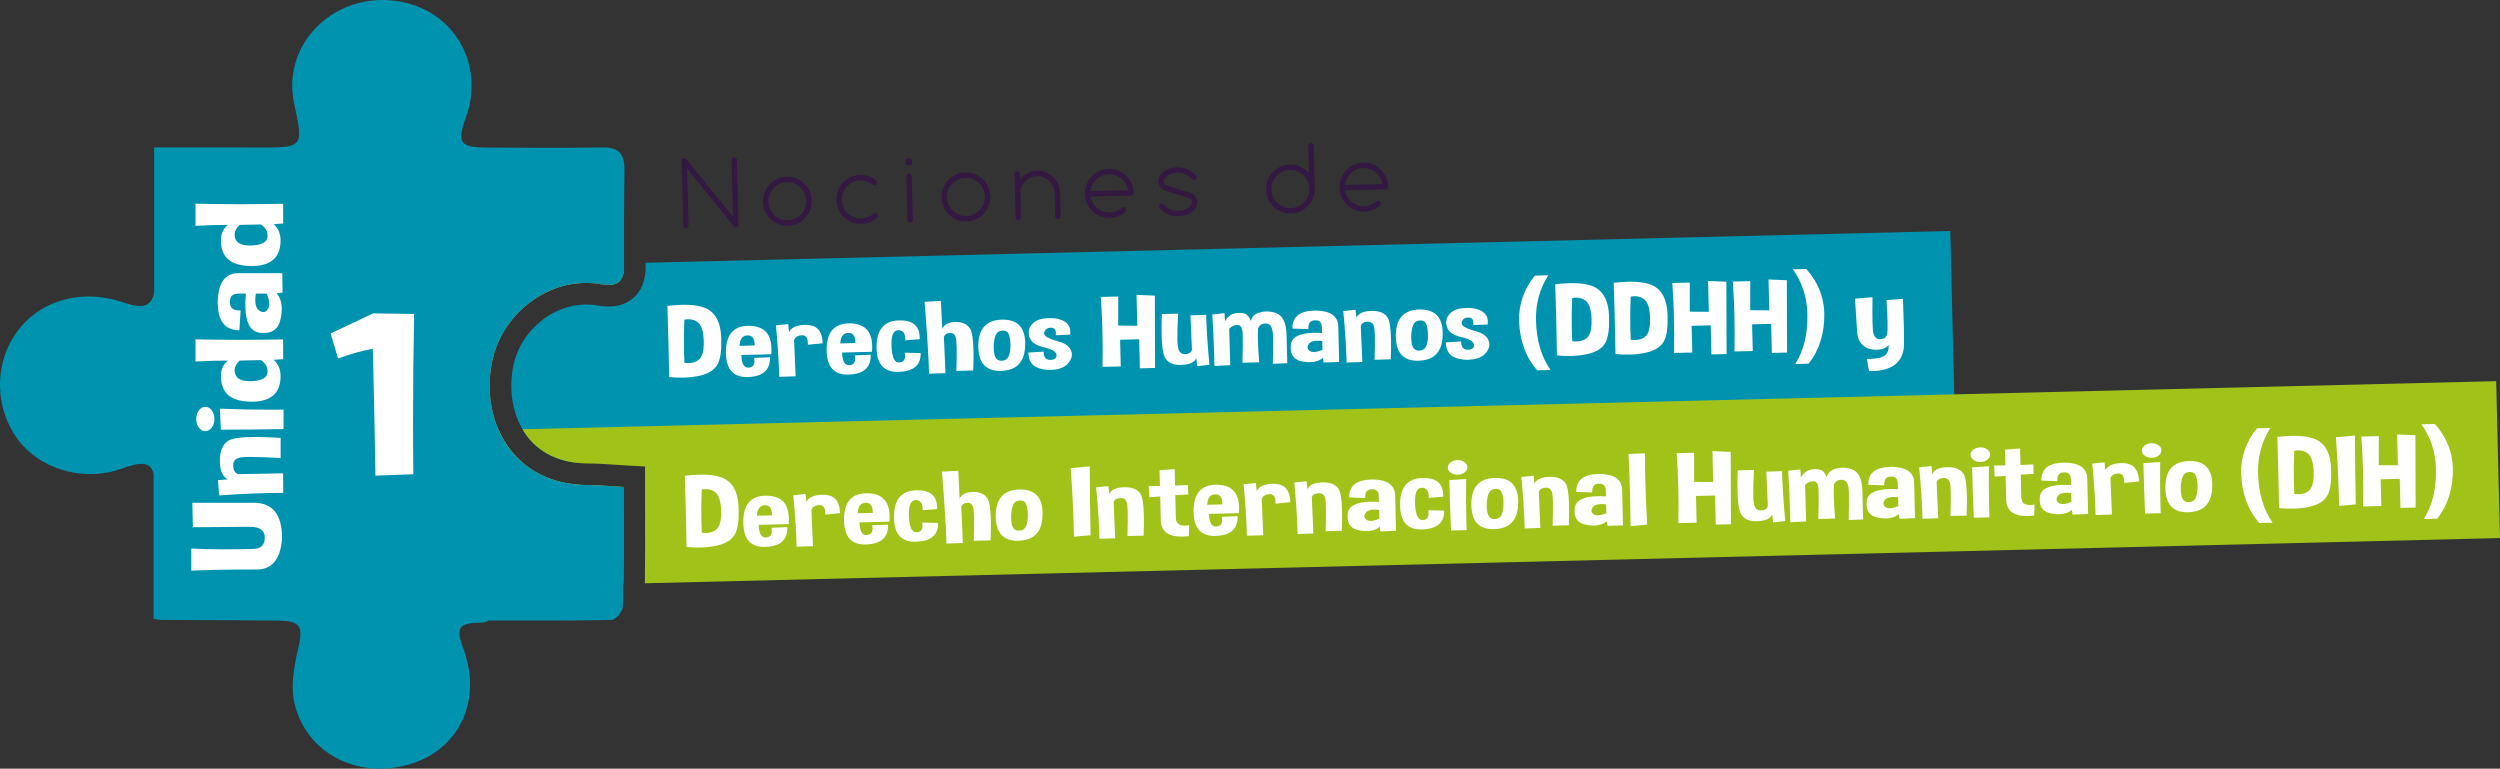 <?xml version="1.0" encoding="utf-8"?>
<!-- Generator: Adobe Illustrator 16.0.0, SVG Export Plug-In . SVG Version: 6.00 Build 0)  -->
<!DOCTYPE svg PUBLIC "-//W3C//DTD SVG 1.1//EN" "http://www.w3.org/Graphics/SVG/1.1/DTD/svg11.dtd">
<svg version="1.1" id="Capa_1" xmlns="http://www.w3.org/2000/svg" xmlns:xlink="http://www.w3.org/1999/xlink" x="0px" y="0px"
	 width="475.063px" height="146.062px" viewBox="0 0 475.063 146.062" enable-background="new 0 0 475.063 146.062"
	 xml:space="preserve">
<rect x="0" y="0" width="475.063" height="146.062" fill="#333333" stroke="none"/>
<g>
	<g>
		<g>
			<path fill="#331842" d="M130.841,42.843c0.003,0.144-0.042,0.267-0.135,0.369c-0.094,0.102-0.213,0.155-0.356,0.158
				s-0.265-0.043-0.367-0.141c-0.102-0.098-0.154-0.218-0.158-0.362L129.527,30.6c-0.003-0.144,0.043-0.267,0.14-0.369
				c0.097-0.102,0.217-0.155,0.36-0.159c0.16-0.004,0.291,0.054,0.393,0.173l8.858,10.903l-0.263-10.78
				c-0.003-0.144,0.043-0.267,0.14-0.37c0.097-0.102,0.217-0.155,0.36-0.158c0.138-0.003,0.257,0.044,0.358,0.141
				c0.102,0.097,0.154,0.218,0.158,0.362l0.299,12.268c0.003,0.145-0.043,0.268-0.14,0.37s-0.214,0.155-0.352,0.158
				c-0.165,0.004-0.293-0.043-0.383-0.14l-8.875-10.928L130.841,42.843z"/>
			<path fill="#331842" d="M154.245,38.131c0.032,1.286-0.393,2.394-1.274,3.324c-0.88,0.931-1.959,1.412-3.236,1.443
				c-1.277,0.031-2.378-0.396-3.303-1.284c-0.925-0.886-1.403-1.973-1.435-3.258c-0.031-1.286,0.393-2.394,1.274-3.325
				c0.88-0.931,1.959-1.411,3.237-1.442c1.277-0.031,2.378,0.396,3.303,1.283S154.213,36.846,154.245,38.131z M149.533,34.62
				c-0.991,0.024-1.83,0.399-2.517,1.125c-0.688,0.727-1.019,1.588-0.995,2.585c0.024,0.998,0.397,1.842,1.119,2.534
				c0.722,0.692,1.578,1.026,2.569,1.002c0.991-0.024,1.83-0.399,2.518-1.125c0.682-0.721,1.011-1.583,0.986-2.585
				s-0.395-1.848-1.111-2.534C151.38,34.93,150.523,34.596,149.533,34.62z"/>
			<path fill="#331842" d="M166.295,40.474c0.143-0.003,0.266,0.045,0.367,0.145s0.154,0.222,0.157,0.366
				c0.004,0.144-0.046,0.27-0.147,0.378c-0.41,0.371-0.868,0.659-1.375,0.865c-0.507,0.207-1.045,0.317-1.611,0.331
				c-1.277,0.031-2.378-0.396-3.303-1.283s-1.403-1.973-1.434-3.258c-0.032-1.286,0.393-2.394,1.274-3.324
				c0.88-0.931,1.959-1.412,3.236-1.443c0.567-0.014,1.11,0.07,1.629,0.251c0.52,0.181,0.99,0.447,1.412,0.797
				c0.051,0.049,0.095,0.109,0.133,0.18c0.037,0.071,0.057,0.146,0.059,0.224c0.003,0.144-0.043,0.267-0.14,0.369
				c-0.097,0.102-0.217,0.155-0.36,0.158c-0.132,0.003-0.243-0.035-0.333-0.116c-0.686-0.577-1.478-0.854-2.375-0.832
				c-0.991,0.024-1.83,0.399-2.517,1.125c-0.682,0.721-1.011,1.583-0.986,2.585s0.395,1.848,1.111,2.535
				c0.722,0.692,1.578,1.026,2.569,1.001c0.435-0.01,0.853-0.101,1.253-0.271c0.4-0.17,0.76-0.396,1.078-0.675
				C166.073,40.513,166.174,40.477,166.295,40.474z"/>
			<path fill="#331842" d="M173.35,30.763c0.005,0.194-0.057,0.359-0.186,0.495s-0.29,0.207-0.482,0.211
				c-0.187,0.004-0.35-0.058-0.488-0.188c-0.138-0.13-0.209-0.292-0.214-0.486c-0.004-0.188,0.059-0.352,0.19-0.491
				c0.132-0.139,0.291-0.21,0.478-0.215c0.193-0.004,0.357,0.06,0.492,0.192C173.275,30.415,173.346,30.575,173.35,30.763z
				 M172.22,33.552c-0.003-0.144,0.043-0.267,0.14-0.369c0.097-0.103,0.216-0.155,0.36-0.159c0.143-0.003,0.267,0.043,0.371,0.141
				c0.104,0.097,0.158,0.218,0.161,0.362l0.202,8.278c0.003,0.145-0.045,0.267-0.144,0.369c-0.1,0.103-0.221,0.155-0.364,0.159
				s-0.266-0.043-0.367-0.141s-0.154-0.218-0.157-0.362L172.22,33.552z"/>
			<path fill="#331842" d="M188.171,37.305c0.031,1.286-0.393,2.394-1.274,3.324c-0.88,0.931-1.959,1.412-3.236,1.443
				c-1.277,0.031-2.378-0.396-3.303-1.284c-0.925-0.887-1.403-1.973-1.434-3.258c-0.031-1.285,0.393-2.394,1.274-3.324
				c0.88-0.931,1.959-1.412,3.236-1.442c1.277-0.031,2.378,0.396,3.303,1.283C187.662,34.933,188.14,36.02,188.171,37.305z
				 M183.459,33.793c-0.991,0.024-1.83,0.399-2.518,1.126c-0.687,0.727-1.019,1.588-0.994,2.585
				c0.024,0.998,0.397,1.842,1.119,2.534c0.722,0.692,1.578,1.026,2.569,1.002c0.991-0.024,1.83-0.399,2.518-1.126
				c0.682-0.72,1.01-1.582,0.986-2.585s-0.395-1.848-1.111-2.535C185.306,34.104,184.45,33.77,183.459,33.793z"/>
			<path fill="#331842" d="M192.782,33.051c-0.003-0.144,0.043-0.267,0.14-0.369c0.097-0.103,0.216-0.155,0.36-0.158
				c0.143-0.004,0.265,0.043,0.367,0.141c0.102,0.097,0.154,0.218,0.158,0.362l0.023,0.964c0.989-1.011,2.061-1.531,3.217-1.559
				c1.189-0.029,2.207,0.367,3.053,1.189c0.863,0.822,1.309,1.828,1.337,3.02l0.109,4.479c0.003,0.145-0.045,0.268-0.144,0.37
				c-0.1,0.102-0.221,0.155-0.364,0.159s-0.266-0.043-0.367-0.141c-0.102-0.098-0.154-0.218-0.157-0.362l-0.109-4.48
				c-0.022-0.914-0.36-1.676-1.014-2.287c-0.655-0.633-1.428-0.938-2.319-0.917s-1.652,0.365-2.28,1.029
				c-0.617,0.647-0.915,1.425-0.893,2.333l0.109,4.48c0.004,0.144-0.043,0.267-0.14,0.369s-0.216,0.155-0.359,0.159
				c-0.143,0.003-0.266-0.044-0.367-0.141s-0.154-0.218-0.157-0.362L192.782,33.051z"/>
			<path fill="#331842" d="M213.487,39.341c0.143-0.003,0.266,0.045,0.367,0.145s0.154,0.222,0.158,0.366s-0.038,0.264-0.124,0.361
				c-0.84,0.769-1.836,1.167-2.986,1.195c-1.277,0.031-2.378-0.396-3.303-1.284c-0.925-0.886-1.403-1.973-1.434-3.258
				c-0.031-1.285,0.393-2.394,1.274-3.324s1.959-1.411,3.236-1.442c1.277-0.031,2.378,0.396,3.303,1.283s1.403,1.973,1.434,3.258
				c0.004,0.144-0.043,0.267-0.14,0.37c-0.097,0.102-0.216,0.155-0.359,0.158l-7.696,0.188c0.186,0.827,0.549,1.5,1.09,2.019
				c0.722,0.692,1.578,1.026,2.569,1.002c0.452-0.011,0.868-0.095,1.25-0.25c0.381-0.156,0.729-0.377,1.042-0.662
				C213.26,39.385,213.366,39.344,213.487,39.341z M214.351,36.151c-0.174-0.822-0.535-1.495-1.082-2.02
				c-0.722-0.692-1.579-1.026-2.569-1.002c-0.991,0.024-1.83,0.399-2.517,1.126c-0.516,0.545-0.846,1.234-0.991,2.07L214.351,36.151
				z"/>
			<path fill="#331842" d="M221.705,36.322l0.008,0c-0.255-0.088-0.47-0.176-0.643-0.263c-0.173-0.087-0.308-0.18-0.403-0.277
				c-0.378-0.373-0.574-0.814-0.586-1.325c-0.013-0.515,0.169-0.977,0.544-1.385c0.773-0.828,1.798-1.258,3.075-1.289
				c0.683-0.017,1.328,0.113,1.935,0.39c0.607,0.276,1.159,0.674,1.657,1.194c0.062,0.076,0.095,0.172,0.098,0.289
				c0.003,0.144-0.045,0.269-0.144,0.374c-0.099,0.105-0.221,0.159-0.364,0.163c-0.138,0.003-0.246-0.039-0.325-0.125l-0.262-0.251
				c-0.722-0.692-1.578-1.026-2.569-1.002c-0.997,0.024-1.79,0.365-2.379,1.023c-0.161,0.198-0.237,0.438-0.23,0.721
				c0.015,0.166,0.068,0.309,0.159,0.429c0.091,0.12,0.223,0.208,0.395,0.265l4.253,1.302h-0.008
				c0.255,0.088,0.47,0.176,0.643,0.263c0.173,0.087,0.304,0.18,0.395,0.277c0.383,0.368,0.582,0.809,0.594,1.325
				c0.013,0.521-0.172,0.983-0.553,1.385c-0.768,0.829-1.79,1.258-3.067,1.289c-1.381,0.034-2.579-0.491-3.591-1.576
				c-0.062-0.082-0.095-0.181-0.098-0.297c-0.003-0.144,0.043-0.269,0.14-0.374s0.216-0.159,0.36-0.163
				c0.132-0.003,0.243,0.039,0.333,0.125l0.262,0.252c0.722,0.692,1.578,1.026,2.569,1.002c0.991-0.024,1.778-0.362,2.363-1.014
				c0.166-0.198,0.245-0.438,0.238-0.721c-0.036-0.354-0.221-0.588-0.554-0.702L221.705,36.322z"/>
			<path fill="#331842" d="M248.604,27.699c-0.003-0.144,0.044-0.267,0.144-0.369c0.1-0.103,0.221-0.155,0.364-0.159
				s0.266,0.043,0.367,0.141s0.154,0.218,0.157,0.362l0.198,8.128c0.031,1.286-0.394,2.394-1.274,3.324
				c-0.881,0.931-1.959,1.412-3.237,1.443c-1.277,0.031-2.378-0.396-3.303-1.284c-0.925-0.887-1.403-1.973-1.435-3.258
				c-0.031-1.285,0.394-2.394,1.274-3.324c0.88-0.931,1.959-1.412,3.236-1.442c1.277-0.031,2.378,0.396,3.303,1.283l0.33,0.316
				L248.604,27.699z M248.802,35.828c-0.024-1.003-0.395-1.848-1.111-2.535c-0.722-0.692-1.579-1.026-2.569-1.002
				s-1.83,0.399-2.517,1.126s-1.019,1.588-0.995,2.585c0.024,0.998,0.397,1.842,1.12,2.534c0.722,0.692,1.578,1.026,2.569,1.002
				c0.991-0.024,1.83-0.399,2.517-1.126C248.498,37.693,248.826,36.831,248.802,35.828z"/>
			<path fill="#331842" d="M261.859,38.163c0.143-0.003,0.266,0.045,0.367,0.145s0.154,0.222,0.158,0.366s-0.038,0.265-0.124,0.361
				c-0.84,0.769-1.836,1.167-2.986,1.195c-1.277,0.031-2.378-0.396-3.303-1.284c-0.925-0.887-1.403-1.973-1.435-3.258
				c-0.031-1.286,0.393-2.394,1.274-3.325c0.88-0.931,1.959-1.412,3.237-1.442c1.277-0.031,2.378,0.396,3.303,1.283
				s1.403,1.973,1.434,3.258c0.004,0.144-0.043,0.267-0.14,0.369c-0.097,0.103-0.216,0.155-0.359,0.159l-7.696,0.188
				c0.186,0.827,0.549,1.5,1.09,2.019c0.722,0.692,1.578,1.026,2.569,1.002c0.452-0.011,0.868-0.095,1.25-0.25
				c0.382-0.156,0.729-0.377,1.042-0.662C261.632,38.207,261.738,38.166,261.859,38.163z M262.724,34.973
				c-0.174-0.822-0.535-1.495-1.082-2.02c-0.722-0.692-1.578-1.026-2.569-1.002c-0.991,0.024-1.83,0.399-2.517,1.126
				c-0.516,0.545-0.846,1.235-0.991,2.07L262.724,34.973z"/>
		</g>
	</g>
	<path fill="#F2961C" d="M99.572,88.152l-5.613,0.136l-3.3,0.081l-7.48,0.18l-0.911-37.632l23.866-0.582l12.444-0.299v1.105
		c-0.165,2.762-1.732,3.322-4.419,2.859c-1.523-0.269-3.046-0.306-4.539-0.149c-7.711,0.828-14.557,7.002-16.132,14.997
		c-0.866,4.382-0.456,8.928,1.247,12.832C95.818,84.173,97.43,86.397,99.572,88.152z"/>
	<path fill="#0093AF" d="M371.523,81.531l-262.216,6.383c-4.054-0.531-7.197-2.322-9.354-5.309
		c-0.239-0.335-0.463-0.679-0.672-1.037c-1.941-3.315-2.605-7.674-1.762-11.929c1.201-6.137,6.48-11.057,12.541-11.706
		c1.127-0.121,2.27-0.083,3.404,0.111c0.799,0.135,1.516,0.202,2.188,0.202c4.076,0,6.771-2.627,7.024-6.86l0.007-1.403v-0.052
		l247.921-6.04l0.754,31.047L371.523,81.531z"/>
	<g>
		<path fill="#FFFFFF" d="M127.156,71.659c-0.035-2.129-0.08-4.321-0.135-6.576c-0.055-2.261-0.12-4.582-0.195-6.963
			c0.973-0.112,1.87-0.178,2.691-0.198c2.288-0.056,3.982,0.244,5.083,0.9c1.497,0.899,2.31,2.607,2.439,5.126l0.017,0.682
			c0.052,2.16-0.189,3.708-0.727,4.644c-0.594,1.032-1.708,1.735-3.344,2.11c-0.944,0.219-1.984,0.342-3.12,0.37
			C129.02,71.774,128.116,71.743,127.156,71.659z M130.044,60.753c-0.094,2.082-0.117,4.092-0.069,6.031
			c0.018,0.733,0.044,1.453,0.078,2.16c0.298,0.043,0.582,0.062,0.854,0.055c0.745-0.018,1.368-0.226,1.867-0.624
			c0.682-0.535,1.001-1.706,0.957-3.512l0-0.038c-0.053-1.819-0.421-3.004-1.104-3.556c-0.527-0.417-1.147-0.617-1.859-0.6
			C130.539,60.674,130.297,60.703,130.044,60.753z"/>
		<path fill="#FFFFFF" d="M142.078,61.919c2.94-0.071,4.445,1.349,4.517,4.26c0.008,0.354-0.004,0.733-0.036,1.139l-5.681,0.139
			c0.04,1.623,0.479,2.424,1.317,2.404l0.089-0.002c0.736-0.062,1.094-0.491,1.075-1.287c-0.004-0.17-0.026-0.36-0.064-0.567
			l3.023-0.121c0.059,2.406-1.322,3.66-4.143,3.76c-0.034,0.007-0.063,0.011-0.089,0.012c-2.686,0.065-4.066-1.421-4.14-4.459
			l-0.007-0.284C137.944,63.651,139.324,61.987,142.078,61.919z M140.53,65.721l2.873-0.07l-0.006-0.228
			c-0.028-1.149-0.478-1.713-1.351-1.692C141.105,63.754,140.6,64.417,140.53,65.721z"/>
		<path fill="#FFFFFF" d="M150.894,64.644l0.294,6.866l-3.113,0.095c-0.071-2.905-0.282-6.165-0.632-9.777l2.334-0.247l0.165,1.541
			c0.337-0.767,1.157-1.219,2.459-1.359c0.194-0.017,0.381-0.028,0.559-0.032c1.025-0.025,1.811,0.206,2.357,0.691
			c0.633,0.579,0.969,1.516,1.009,2.81l-2.816,0.277c0.006-0.107,0.008-0.212,0.005-0.312c-0.025-1.011-0.389-1.508-1.092-1.49
			l-0.051,0.001C151.559,63.759,151.066,64.071,150.894,64.644z"/>
		<path fill="#FFFFFF" d="M161.219,61.453c2.94-0.071,4.445,1.349,4.517,4.261c0.008,0.354-0.003,0.733-0.036,1.138l-5.681,0.138
			c0.04,1.624,0.479,2.425,1.318,2.404l0.089-0.002c0.736-0.062,1.094-0.491,1.075-1.287c-0.004-0.17-0.025-0.359-0.064-0.567
			l3.024-0.121c0.059,2.407-1.323,3.66-4.144,3.761c-0.034,0.007-0.063,0.011-0.089,0.011c-2.686,0.065-4.065-1.421-4.14-4.459
			l-0.007-0.284C157.085,63.185,158.465,61.521,161.219,61.453z M159.671,65.254l2.872-0.07l-0.005-0.228
			c-0.028-1.149-0.479-1.713-1.351-1.692C160.246,63.288,159.741,63.951,159.671,65.254z"/>
		<path fill="#FFFFFF" d="M171.922,67.023l3.028,0.068c0.055,2.28-1.327,3.47-4.148,3.57c-0.034,0.007-0.063,0.011-0.089,0.012
			c-2.686,0.065-4.066-1.42-4.14-4.459l-0.007-0.284c0.005-3.261,1.397-4.941,4.176-5.041l0.102-0.002
			c2.559-0.062,3.865,1,3.918,3.185c0.003,0.126,0.001,0.253-0.003,0.379l-2.729,0.218l-0.006-0.227
			c-0.028-1.149-0.479-1.714-1.351-1.692c-0.89,0.021-1.312,0.964-1.267,2.827l0.008,0.313c0.1,2.014,0.573,3.01,1.42,2.989
			l0.077-0.002c0.736-0.062,1.094-0.491,1.075-1.287C171.983,67.419,171.961,67.23,171.922,67.023z"/>
		<path fill="#FFFFFF" d="M178.792,57.177l0.257,5.331c0.336-0.83,1.156-1.267,2.46-1.312l0.038-0.001
			c1.288-0.031,2.214,0.382,2.777,1.241c0.387,0.584,0.607,1.97,0.661,4.155c0.026,1.074,0.01,2.345-0.047,3.812l-3.203,0.078
			c0.062-1.955,0.081-3.468,0.055-4.542c-0.013-0.537-0.037-0.966-0.07-1.288c-0.108-0.945-0.484-1.41-1.127-1.395
			c-0.644,0.016-1.053,0.278-1.227,0.788l0.294,6.866l-3.114,0.095c-0.071-2.905-0.355-7.458-0.854-13.659L178.792,57.177z"/>
		<path fill="#FFFFFF" d="M190.387,60.743c2.881-0.07,4.357,1.385,4.43,4.366c0.003,0.12,0.001,0.24-0.004,0.36
			c-0.04,3.23-1.534,4.897-4.482,5.001c-0.034,0.007-0.067,0.011-0.102,0.012c-2.804,0.068-4.244-1.423-4.318-4.474l-0.007-0.265
			C185.911,62.482,187.405,60.815,190.387,60.743z M190.021,62.913c-0.531,0.152-0.882,0.676-1.056,1.571
			c-0.105,0.533-0.152,1.068-0.139,1.605c0.009,0.36,0.043,0.723,0.103,1.087c0.158,0.906,0.605,1.366,1.344,1.38l0.089-0.002
			c0.687-0.017,1.148-0.366,1.386-1.048c0.198-0.567,0.288-1.236,0.269-2.007c-0.005-0.189-0.014-0.382-0.027-0.578
			c-0.093-1.015-0.312-1.645-0.657-1.889c-0.215-0.146-0.472-0.216-0.768-0.209C190.396,62.828,190.214,62.858,190.021,62.913z"/>
		<path fill="#FFFFFF" d="M195.41,66.991l2.908-0.175l0.003,0.124c0.024,0.973,0.438,1.455,1.244,1.448l0.051-0.001
			c0.779-0.02,1.163-0.31,1.149-0.872l-0.002-0.066c-0.049-0.618-0.83-1.098-2.343-1.44s-2.433-0.958-2.76-1.848
			c-0.118-0.313-0.181-0.615-0.188-0.906c-0.013-0.531,0.157-1.028,0.511-1.491c0.542-0.708,1.379-1.127,2.513-1.255
			c0.304-0.033,0.601-0.053,0.889-0.06c0.754-0.019,1.421,0.063,2.002,0.245c0.795,0.252,1.351,0.627,1.668,1.125
			c0.212,0.343,0.323,0.726,0.333,1.148c0.005,0.202-0.012,0.411-0.049,0.627l-2.718,0.114c0.021-0.159,0.031-0.304,0.027-0.437
			c-0.015-0.631-0.295-0.963-0.838-0.994c-0.059-0.004-0.119-0.006-0.178-0.005c-0.56,0.014-0.931,0.234-1.116,0.662
			c-0.064,0.147-0.095,0.281-0.092,0.401c0.007,0.297,0.2,0.548,0.578,0.753c0.533,0.291,1.317,0.58,2.354,0.867
			s1.743,0.803,2.117,1.546c0.134,0.281,0.205,0.563,0.211,0.848c0.012,0.48-0.163,0.968-0.524,1.463
			c-0.574,0.792-1.482,1.265-2.725,1.422c-0.271,0.039-0.537,0.061-0.799,0.067c-0.933,0.022-1.801-0.136-2.606-0.477
			C196.002,69.388,195.462,68.443,195.41,66.991z"/>
		<path fill="#FFFFFF" d="M219.449,56.177c0.002,4.253,0.016,8.835,0.042,13.745l-2.885,0.07l-0.135-5.523l-3.622,0.088l0.124,5.078
			l-3.47,0.075c0.045-2.32,0.041-4.589-0.013-6.807c-0.054-2.21-0.157-4.369-0.311-6.477l3.317-0.081l-0.005,5.527l3.625,0.025
			l-0.143-5.864L219.449,56.177z"/>
		<path fill="#FFFFFF" d="M227.495,69.575l-0.165-1.542c-0.336,0.83-1.283,1.267-2.842,1.311c-0.017,0.007-0.03,0.01-0.038,0.01
			c-1.542,0.038-2.576-0.455-3.101-1.479c-0.355-0.68-0.56-2.101-0.612-4.26c-0.027-1.112-0.013-2.423,0.044-3.936l3.088-0.075
			c-0.118,2.126-0.163,3.761-0.135,4.904c0.014,0.575,0.046,1.023,0.096,1.344c0.151,0.982,0.591,1.464,1.32,1.446
			c0.729-0.018,1.18-0.284,1.354-0.801l-0.288-6.572l2.987-0.092c0.066,2.716,0.274,5.877,0.625,9.483L227.495,69.575z"/>
		<path fill="#FFFFFF" d="M232.693,59.514l0.087,1.514c0.44-0.737,0.958-1.202,1.556-1.393c0.354-0.11,0.712-0.169,1.077-0.178
			c0.271-0.006,0.543,0.012,0.815,0.056c0.664,0.11,1.146,0.604,1.448,1.481c0.204-0.694,0.574-1.163,1.11-1.406
			c0.537-0.244,1.135-0.377,1.796-0.399l0.051-0.001c0.644-0.016,1.266,0.086,1.864,0.305c0.607,0.226,1.078,0.665,1.412,1.316
			c0.333,0.652,0.523,1.553,0.568,2.702l0.134,5.504l-2.744,0.114c0.06-2.081,0.071-3.851,0.036-5.31
			c-0.036-1.459-0.428-2.236-1.176-2.332c-0.11-0.01-0.216-0.014-0.318-0.011c-0.593,0.015-1.044,0.31-1.352,0.886
			c-0.035,0.658-0.042,1.426-0.02,2.304c0.029,1.194,0.109,2.585,0.241,4.175l-3.177,0.096c0.059-2.447,0.075-4.229,0.048-5.348
			l-0.003-0.114c-0.035-1.105-0.342-1.679-0.919-1.722l-0.165,0.004c-0.517,0.013-1.011,0.246-1.483,0.7l0.194,6.935l-2.997,0.158
			l-0.038-1.554c-0.067-2.754-0.189-5.503-0.366-8.248L232.693,59.514z"/>
		<path fill="#FFFFFF" d="M250.052,59.015c2.791,0.046,4.21,1.058,4.258,3.034l0.164,6.727l-2.96,0.11l-0.124-0.897
			c-0.598,0.533-1.4,0.811-2.409,0.836c-0.432,0.01-0.899-0.029-1.402-0.118c-1.506-0.241-2.277-1.088-2.313-2.542
			c-0.004-0.177,0.004-0.366,0.024-0.569c0.133-1.501,1.542-2.284,4.229-2.35c0.517-0.012,1.085,0.002,1.705,0.044l-0.027-1.099
			c-0.021-0.891-0.41-1.327-1.164-1.308l-0.051,0.001c-0.06-0.004-0.115-0.006-0.166-0.005c-0.822,0.02-1.221,0.529-1.196,1.527
			l0.003,0.143l-3.029-0.116c-0.054-2.204,1.343-3.341,4.189-3.41L250.052,59.015z M251.302,66.474l-0.041-1.668
			c-0.366-0.048-0.697-0.068-0.994-0.061c-0.771,0.019-1.292,0.225-1.562,0.617c-0.164,0.238-0.243,0.458-0.238,0.66
			c0.006,0.252,0.147,0.474,0.423,0.663c0.215,0.146,0.493,0.216,0.832,0.208C250.155,66.88,250.681,66.741,251.302,66.474z"/>
		<path fill="#FFFFFF" d="M257.59,58.859l0.165,1.542c0.336-0.83,1.262-1.27,2.778-1.319l0.051-0.001
			c1.491-0.037,2.519,0.375,3.082,1.233c0.387,0.585,0.607,1.97,0.661,4.155c0.026,1.074,0.01,2.345-0.047,3.812l-3.076,0.075
			c0.062-1.954,0.081-3.468,0.055-4.542c-0.013-0.537-0.037-0.966-0.07-1.288c-0.108-0.945-0.526-1.409-1.254-1.391
			c-0.729,0.018-1.181,0.281-1.354,0.791l0.294,6.866l-2.986,0.092c-0.071-2.905-0.282-6.165-0.632-9.777L257.59,58.859z"/>
		<path fill="#FFFFFF" d="M269.721,58.811c2.881-0.07,4.358,1.386,4.43,4.367c0.003,0.12,0.001,0.24-0.004,0.36
			c-0.04,3.23-1.534,4.897-4.482,5c-0.034,0.007-0.067,0.011-0.101,0.012c-2.805,0.068-4.244-1.423-4.318-4.474l-0.006-0.265
			C265.244,60.55,266.738,58.883,269.721,58.811z M269.354,60.981c-0.53,0.152-0.882,0.676-1.055,1.571
			c-0.106,0.533-0.152,1.069-0.139,1.605c0.009,0.36,0.043,0.723,0.103,1.088c0.157,0.906,0.605,1.366,1.343,1.38l0.089-0.002
			c0.687-0.017,1.148-0.366,1.386-1.048c0.198-0.567,0.288-1.236,0.269-2.007c-0.005-0.19-0.014-0.382-0.027-0.578
			c-0.093-1.016-0.312-1.645-0.656-1.89c-0.216-0.146-0.472-0.216-0.769-0.209C269.729,60.896,269.548,60.926,269.354,60.981z"/>
		<path fill="#FFFFFF" d="M274.744,65.059l2.908-0.175l0.003,0.123c0.023,0.973,0.438,1.456,1.243,1.448l0.051-0.001
			c0.78-0.019,1.163-0.31,1.149-0.872l-0.001-0.066c-0.049-0.618-0.83-1.098-2.343-1.441c-1.514-0.342-2.434-0.958-2.76-1.848
			c-0.118-0.313-0.18-0.615-0.188-0.905c-0.013-0.531,0.157-1.028,0.511-1.491c0.542-0.708,1.379-1.127,2.513-1.256
			c0.304-0.033,0.601-0.053,0.889-0.06c0.754-0.019,1.421,0.063,2.002,0.245c0.795,0.252,1.351,0.627,1.668,1.125
			c0.212,0.342,0.323,0.725,0.333,1.148c0.005,0.203-0.011,0.412-0.048,0.627l-2.719,0.114c0.021-0.159,0.031-0.305,0.027-0.437
			c-0.015-0.632-0.295-0.963-0.838-0.994c-0.06-0.005-0.119-0.006-0.178-0.005c-0.559,0.013-0.931,0.234-1.116,0.662
			c-0.064,0.147-0.095,0.281-0.092,0.4c0.007,0.297,0.2,0.548,0.578,0.754c0.533,0.291,1.318,0.579,2.355,0.867
			c1.037,0.288,1.743,0.803,2.117,1.546c0.134,0.281,0.205,0.564,0.211,0.848c0.012,0.48-0.163,0.968-0.524,1.463
			c-0.574,0.791-1.482,1.265-2.725,1.422c-0.271,0.038-0.537,0.061-0.799,0.066c-0.932,0.023-1.801-0.136-2.606-0.477
			C275.336,67.456,274.796,66.511,274.744,65.059z"/>
		<path fill="#FFFFFF" d="M292.105,70.371c-2.163-2.475-3.312-5.607-3.446-9.396c-0.077-3.158,0.925-6.026,3.008-8.605l2.542-0.062
			c-1.633,2.568-2.411,5.431-2.334,8.589c0.092,3.79,1.017,6.927,2.773,9.412L292.105,70.371z"/>
		<path fill="#FFFFFF" d="M295.864,67.549c-0.035-2.128-0.08-4.321-0.134-6.576c-0.055-2.261-0.121-4.582-0.195-6.963
			c0.972-0.112,1.869-0.178,2.691-0.198c2.288-0.056,3.982,0.244,5.083,0.9c1.497,0.899,2.311,2.608,2.439,5.126l0.017,0.682
			c0.053,2.16-0.189,3.708-0.726,4.644c-0.594,1.032-1.708,1.735-3.344,2.11c-0.944,0.219-1.984,0.342-3.119,0.37
			C297.728,67.665,296.824,67.634,295.864,67.549z M298.752,56.644c-0.093,2.082-0.116,4.092-0.069,6.031
			c0.018,0.733,0.043,1.453,0.078,2.16c0.298,0.043,0.583,0.062,0.854,0.055c0.746-0.018,1.368-0.226,1.867-0.624
			c0.682-0.535,1.001-1.706,0.957-3.512l-0.001-0.038c-0.053-1.819-0.421-3.004-1.104-3.556c-0.527-0.417-1.146-0.617-1.858-0.6
			C299.246,56.565,299.005,56.593,298.752,56.644z"/>
		<path fill="#FFFFFF" d="M306.985,67.278c-0.035-2.128-0.08-4.321-0.135-6.575c-0.055-2.262-0.12-4.583-0.195-6.963
			c0.972-0.112,1.869-0.178,2.691-0.198c2.288-0.056,3.982,0.245,5.083,0.9c1.497,0.899,2.31,2.608,2.439,5.126l0.017,0.682
			c0.053,2.16-0.189,3.708-0.726,4.644c-0.594,1.032-1.708,1.735-3.344,2.11c-0.944,0.219-1.984,0.342-3.12,0.37
			C308.849,67.395,307.945,67.363,306.985,67.278z M309.873,56.373c-0.093,2.082-0.116,4.092-0.069,6.031
			c0.018,0.733,0.044,1.453,0.078,2.16c0.298,0.043,0.582,0.062,0.854,0.055c0.745-0.018,1.368-0.226,1.867-0.624
			c0.682-0.535,1.001-1.705,0.958-3.512l-0.001-0.038c-0.053-1.818-0.421-3.004-1.104-3.556c-0.527-0.417-1.147-0.617-1.859-0.599
			C310.367,56.294,310.126,56.322,309.873,56.373z"/>
		<path fill="#FFFFFF" d="M328.053,53.531c0.002,4.253,0.016,8.835,0.042,13.745l-2.885,0.07l-0.135-5.523l-3.622,0.088l0.124,5.078
			l-3.47,0.075c0.045-2.32,0.041-4.589-0.013-6.806c-0.054-2.21-0.157-4.37-0.311-6.477l3.317-0.081l-0.005,5.527l3.625,0.025
			l-0.143-5.864L328.053,53.531z"/>
		<path fill="#FFFFFF" d="M339.543,53.251c0.001,4.253,0.016,8.835,0.042,13.745l-2.885,0.07l-0.134-5.523l-3.622,0.088l0.124,5.078
			l-3.47,0.075c0.045-2.32,0.041-4.589-0.013-6.806c-0.054-2.211-0.157-4.37-0.31-6.477l3.317-0.081l-0.005,5.527l3.625,0.026
			l-0.143-5.865L339.543,53.251z"/>
		<path fill="#FFFFFF" d="M341.139,69.177c1.633-2.567,2.403-5.746,2.311-9.536c-0.077-3.158-0.994-5.979-2.75-8.465l2.542-0.062
			c2.205,2.475,3.346,5.291,3.423,8.449c0.05,3.791-0.945,6.975-2.985,9.552L341.139,69.177z"/>
		<path fill="#FFFFFF" d="M352.498,56.756l3.325-0.28c-0.03,1.896-0.03,3.458,0,4.683c0.011,0.461,0.029,0.875,0.055,1.241
			c0.067,1.351,0.491,2.036,1.271,2.055c0.051,0.005,0.098,0.007,0.14,0.006c0.695-0.017,1.128-0.324,1.3-0.922
			c0.093-0.35,0.124-1.176,0.092-2.477c-0.025-1.042-0.092-2.387-0.2-4.034l3.123-0.247c0.081,1.926,0.138,3.58,0.172,4.963
			c0.042,1.725,0.048,3.026,0.019,3.905c-0.046,1.581-0.623,2.796-1.73,3.645c-0.999,0.77-2.417,1.178-4.256,1.223
			c-0.212,0.005-0.428,0.004-0.648-0.003l-0.412-2.303c0.161,0.002,0.318,0.002,0.47-0.002c1.424-0.035,2.394-0.245,2.91-0.63
			c0.533-0.398,0.789-1.024,0.769-1.877l-0.004-0.151c-0.469,0.58-1.204,0.882-2.204,0.907l-0.178,0.004
			c-1.094-0.011-1.949-0.312-2.565-0.9s-0.965-1.427-1.047-2.515C352.817,61.958,352.684,59.861,352.498,56.756z"/>
	</g>
	<path fill="#A0C219" d="M118.466,92.527c0,6.435,0.045,12.466-0.03,18.409l-4.098,0.104l-23.112,0.56l-0.567-23.231l-0.157-6.196
		l-0.007-0.388l4.24-0.105c1.083,2.494,2.694,4.718,4.837,6.472c2.412,1.979,5.501,3.352,9.272,3.837
		c0.955,0.127,1.948,0.195,2.994,0.195C113.935,92.19,116.025,92.393,118.466,92.527z"/>
	<path fill="#A0C219" d="M122.542,110.839c0.052-4.188,0.045-8.406,0.037-12.803c-0.007-1.807-0.007-3.643-0.007-5.509v-3.882
		l-3.882-0.217c-0.754-0.045-1.478-0.089-2.172-0.141c-1.598-0.105-3.105-0.209-4.68-0.209c-0.836,0-1.643-0.053-2.471-0.157
		c-0.022,0-0.038-0.007-0.06-0.007c-4.054-0.531-7.197-2.322-9.354-5.309c-0.239-0.335-0.463-0.679-0.672-1.037l272.078-6.629
		l102.98-2.509l0.724,29.815L122.542,110.839z"/>
	<g>
		<g>
			<path fill="#FFFFFF" d="M130.461,103.938c-0.035-2.129-0.08-4.321-0.135-6.576c-0.055-2.261-0.12-4.582-0.195-6.963
				c0.972-0.112,1.869-0.178,2.691-0.198c2.288-0.056,3.982,0.244,5.083,0.9c1.497,0.899,2.31,2.607,2.439,5.126l0.017,0.682
				c0.053,2.16-0.189,3.708-0.726,4.644c-0.594,1.032-1.708,1.735-3.344,2.11c-0.944,0.219-1.984,0.342-3.119,0.37
				C132.324,104.053,131.421,104.021,130.461,103.938z M133.349,93.032c-0.094,2.082-0.117,4.092-0.069,6.031
				c0.018,0.733,0.043,1.453,0.078,2.16c0.297,0.043,0.582,0.062,0.853,0.055c0.746-0.019,1.368-0.227,1.867-0.624
				c0.682-0.535,1.001-1.705,0.957-3.512l-0.001-0.038c-0.053-1.819-0.421-3.004-1.104-3.557c-0.527-0.417-1.146-0.616-1.858-0.599
				C133.843,92.953,133.602,92.981,133.349,93.032z"/>
			<path fill="#FFFFFF" d="M145.382,94.198c2.94-0.071,4.446,1.349,4.517,4.26c0.009,0.354-0.003,0.733-0.036,1.139l-5.682,0.138
				c0.04,1.624,0.479,2.425,1.318,2.404l0.089-0.002c0.736-0.062,1.095-0.491,1.075-1.287c-0.004-0.17-0.026-0.36-0.065-0.567
				l3.024-0.121c0.059,2.407-1.323,3.66-4.143,3.76c-0.034,0.007-0.063,0.011-0.089,0.012c-2.686,0.065-4.066-1.421-4.14-4.459
				l-0.007-0.284C141.249,95.93,142.628,94.266,145.382,94.198z M143.834,98l2.873-0.07l-0.006-0.228
				c-0.028-1.149-0.479-1.714-1.351-1.692C144.41,96.033,143.904,96.696,143.834,98z"/>
			<path fill="#FFFFFF" d="M154.198,96.922l0.294,6.866l-3.114,0.095c-0.07-2.905-0.281-6.165-0.632-9.777l2.334-0.247l0.165,1.541
				c0.337-0.767,1.157-1.219,2.459-1.358c0.194-0.018,0.381-0.028,0.559-0.033c1.025-0.025,1.811,0.206,2.357,0.691
				c0.633,0.579,0.969,1.516,1.009,2.81l-2.816,0.277c0.006-0.107,0.008-0.211,0.005-0.313c-0.025-1.01-0.389-1.507-1.092-1.49
				l-0.051,0.001C154.863,96.037,154.371,96.35,154.198,96.922z"/>
			<path fill="#FFFFFF" d="M164.523,93.732c2.94-0.072,4.445,1.348,4.517,4.26c0.008,0.354-0.004,0.733-0.036,1.139l-5.681,0.139
				c0.04,1.623,0.479,2.424,1.317,2.404l0.089-0.002c0.736-0.062,1.094-0.491,1.075-1.287c-0.004-0.17-0.026-0.36-0.064-0.567
				l3.023-0.121c0.059,2.406-1.322,3.66-4.143,3.76c-0.034,0.007-0.063,0.011-0.089,0.012c-2.686,0.065-4.066-1.421-4.14-4.459
				l-0.007-0.284C160.39,95.463,161.77,93.799,164.523,93.732z M162.975,97.533l2.873-0.07l-0.006-0.227
				c-0.028-1.149-0.478-1.714-1.351-1.693C163.55,95.566,163.045,96.23,162.975,97.533z"/>
			<path fill="#FFFFFF" d="M175.227,99.302l3.028,0.068c0.056,2.28-1.327,3.47-4.147,3.57c-0.034,0.008-0.063,0.011-0.089,0.012
				c-2.686,0.065-4.066-1.421-4.14-4.459l-0.007-0.284c0.005-3.261,1.397-4.941,4.176-5.041l0.102-0.002
				c2.559-0.062,3.865,1,3.918,3.185c0.003,0.126,0.001,0.253-0.004,0.379l-2.729,0.218l-0.006-0.227
				c-0.028-1.149-0.479-1.714-1.351-1.692c-0.89,0.021-1.312,0.964-1.266,2.827l0.007,0.313c0.1,2.014,0.574,3.01,1.421,2.989
				l0.076-0.002c0.736-0.062,1.094-0.491,1.075-1.287C175.287,99.698,175.266,99.509,175.227,99.302z"/>
			<path fill="#FFFFFF" d="M182.096,89.456l0.257,5.331c0.335-0.83,1.156-1.267,2.46-1.311l0.038-0.001
				c1.288-0.031,2.214,0.382,2.777,1.241c0.387,0.584,0.607,1.97,0.661,4.155c0.026,1.074,0.01,2.345-0.047,3.812l-3.203,0.078
				c0.062-1.955,0.081-3.468,0.055-4.542c-0.013-0.537-0.036-0.966-0.069-1.288c-0.108-0.946-0.484-1.41-1.128-1.395
				s-1.053,0.278-1.227,0.788l0.294,6.866l-3.113,0.095c-0.071-2.905-0.355-7.458-0.854-13.658L182.096,89.456z"/>
			<path fill="#FFFFFF" d="M193.692,93.022c2.88-0.07,4.357,1.385,4.43,4.366c0.003,0.12,0.001,0.24-0.004,0.36
				c-0.04,3.231-1.534,4.897-4.482,5.001c-0.034,0.007-0.068,0.011-0.102,0.012c-2.805,0.068-4.244-1.422-4.318-4.473l-0.006-0.266
				C189.215,94.761,190.709,93.095,193.692,93.022z M193.325,95.192c-0.531,0.152-0.882,0.675-1.056,1.571
				c-0.106,0.533-0.152,1.069-0.139,1.605c0.009,0.36,0.043,0.723,0.103,1.087c0.158,0.906,0.605,1.366,1.343,1.38l0.089-0.002
				c0.686-0.017,1.148-0.366,1.386-1.048c0.198-0.567,0.288-1.236,0.269-2.007c-0.004-0.189-0.014-0.382-0.027-0.578
				c-0.092-1.015-0.312-1.645-0.656-1.89c-0.215-0.146-0.472-0.216-0.768-0.208C193.7,95.107,193.519,95.137,193.325,95.192z"/>
			<path fill="#FFFFFF" d="M207.244,101.697l-3.16,0.295c-0.113-4.636-0.32-8.985-0.623-13.048l3.617-0.315
				C207.089,92.92,207.144,97.276,207.244,101.697z"/>
			<path fill="#FFFFFF" d="M210.628,92.363l0.165,1.542c0.336-0.83,1.262-1.27,2.778-1.319l0.051-0.001
				c1.491-0.037,2.519,0.375,3.082,1.233c0.387,0.584,0.608,1.97,0.661,4.155c0.026,1.074,0.011,2.345-0.047,3.812l-3.076,0.075
				c0.062-1.955,0.081-3.468,0.055-4.542c-0.013-0.537-0.036-0.966-0.069-1.288c-0.108-0.945-0.526-1.409-1.255-1.392
				c-0.729,0.018-1.18,0.282-1.354,0.792l0.294,6.866l-2.986,0.092c-0.071-2.905-0.282-6.165-0.632-9.777L210.628,92.363z"/>
			<path fill="#FFFFFF" d="M220.334,89.349l2.881-0.212l0.077,3.136l2.426-0.106l0.082,1.79l-2.463,0.146l0.105,4.311
				c0.024,1.004,0.608,1.493,1.752,1.464c0.237-0.005,0.495-0.034,0.773-0.085l-0.063,2.087c-0.406,0.048-0.791,0.076-1.155,0.085
				c-2.678,0.065-4.067-0.931-4.168-2.989l-0.113-4.633l-2.082,0.146l-0.103-2.111l2.136-0.033L220.334,89.349z"/>
			<path fill="#FFFFFF" d="M230.944,92.114c2.94-0.071,4.446,1.349,4.517,4.26c0.008,0.354-0.003,0.733-0.036,1.139l-5.681,0.138
				c0.04,1.624,0.479,2.425,1.318,2.404l0.089-0.002c0.736-0.062,1.094-0.491,1.075-1.287c-0.004-0.171-0.026-0.36-0.065-0.567
				l3.024-0.121c0.059,2.407-1.323,3.66-4.144,3.76c-0.034,0.007-0.063,0.011-0.088,0.012c-2.687,0.065-4.066-1.421-4.14-4.459
				l-0.007-0.284C226.811,93.846,228.19,92.182,230.944,92.114z M229.396,95.916l2.872-0.07l-0.005-0.228
				c-0.028-1.149-0.479-1.714-1.351-1.692C229.971,93.949,229.466,94.612,229.396,95.916z"/>
			<path fill="#FFFFFF" d="M239.76,94.838l0.294,6.866l-3.113,0.095c-0.071-2.905-0.282-6.165-0.632-9.777l2.334-0.246l0.165,1.541
				c0.337-0.767,1.157-1.219,2.459-1.358c0.195-0.018,0.381-0.028,0.559-0.033c1.025-0.025,1.811,0.206,2.356,0.691
				c0.633,0.579,0.97,1.515,1.01,2.81l-2.816,0.277c0.006-0.107,0.007-0.211,0.005-0.313c-0.024-1.01-0.389-1.507-1.092-1.49
				l-0.051,0.001C240.425,93.953,239.932,94.266,239.76,94.838z"/>
			<path fill="#FFFFFF" d="M248.286,91.445l0.165,1.542c0.336-0.83,1.262-1.27,2.778-1.319l0.051-0.001
				c1.491-0.037,2.519,0.375,3.082,1.233c0.387,0.585,0.607,1.97,0.661,4.155c0.026,1.074,0.01,2.345-0.047,3.812l-3.076,0.075
				c0.062-1.954,0.081-3.468,0.055-4.542c-0.013-0.537-0.036-0.966-0.069-1.288c-0.108-0.945-0.526-1.409-1.255-1.391
				c-0.729,0.018-1.18,0.281-1.354,0.791l0.294,6.866l-2.986,0.092c-0.071-2.905-0.282-6.165-0.633-9.777L248.286,91.445z"/>
			<path fill="#FFFFFF" d="M260.855,91.111c2.791,0.045,4.21,1.057,4.258,3.034l0.164,6.727l-2.96,0.11l-0.124-0.897
				c-0.598,0.533-1.4,0.812-2.409,0.836c-0.432,0.01-0.899-0.029-1.402-0.118c-1.506-0.241-2.277-1.088-2.313-2.541
				c-0.004-0.177,0.004-0.367,0.024-0.569c0.133-1.501,1.542-2.284,4.229-2.35c0.517-0.013,1.085,0.001,1.705,0.043l-0.027-1.099
				c-0.021-0.891-0.41-1.327-1.164-1.308l-0.051,0.001c-0.06-0.005-0.115-0.007-0.166-0.006c-0.822,0.02-1.221,0.529-1.196,1.527
				l0.003,0.142l-3.029-0.116c-0.054-2.204,1.343-3.341,4.19-3.41L260.855,91.111z M262.105,98.569l-0.041-1.667
				c-0.366-0.048-0.697-0.068-0.994-0.062c-0.771,0.019-1.292,0.225-1.562,0.616c-0.164,0.238-0.243,0.458-0.238,0.66
				c0.006,0.253,0.147,0.474,0.423,0.663c0.215,0.146,0.493,0.215,0.832,0.207C260.958,98.977,261.484,98.838,262.105,98.569z"/>
			<path fill="#FFFFFF" d="M271.401,96.959l3.028,0.068c0.055,2.28-1.327,3.471-4.148,3.571c-0.034,0.007-0.063,0.011-0.089,0.012
				c-2.686,0.065-4.066-1.421-4.14-4.459l-0.007-0.284c0.005-3.261,1.397-4.941,4.176-5.041l0.102-0.003
				c2.559-0.062,3.865,1,3.918,3.185c0.003,0.126,0.001,0.252-0.004,0.379l-2.729,0.218l-0.006-0.228
				c-0.028-1.149-0.479-1.714-1.351-1.692c-0.89,0.021-1.312,0.964-1.266,2.828l0.007,0.312c0.1,2.014,0.574,3.01,1.421,2.99
				l0.076-0.002c0.736-0.062,1.095-0.491,1.075-1.287C271.461,97.356,271.439,97.167,271.401,96.959z"/>
			<path fill="#FFFFFF" d="M278.844,88.768c0.009,0.385-0.165,0.718-0.522,0.999c-0.358,0.28-0.795,0.427-1.312,0.439
				c-0.508,0.012-0.948-0.113-1.319-0.375c-0.371-0.263-0.561-0.587-0.571-0.972c-0.009-0.379,0.165-0.708,0.523-0.989
				c0.357-0.281,0.791-0.427,1.299-0.439c0.517-0.013,0.961,0.112,1.332,0.375C278.645,88.067,278.835,88.388,278.844,88.768z
				 M275.729,100.807c-0.149-3.693-0.256-6.885-0.322-9.576l3.2-0.22c-0.039,2.58-0.027,5.142,0.035,7.688
				c0.017,0.682,0.037,1.361,0.062,2.037L275.729,100.807z"/>
			<path fill="#FFFFFF" d="M284.07,90.82c2.88-0.07,4.357,1.386,4.43,4.367c0.003,0.12,0.002,0.24-0.004,0.36
				c-0.04,3.23-1.534,4.897-4.481,5c-0.034,0.007-0.068,0.011-0.102,0.012c-2.805,0.068-4.244-1.423-4.318-4.474l-0.006-0.265
				C279.593,92.56,281.087,90.893,284.07,90.82z M283.703,92.991c-0.53,0.152-0.882,0.676-1.055,1.571
				c-0.106,0.534-0.152,1.069-0.139,1.605c0.009,0.36,0.043,0.723,0.103,1.088c0.158,0.906,0.605,1.366,1.343,1.38l0.089-0.002
				c0.687-0.017,1.148-0.366,1.386-1.048c0.198-0.567,0.288-1.236,0.269-2.007c-0.005-0.189-0.014-0.382-0.027-0.578
				c-0.093-1.016-0.312-1.645-0.656-1.89c-0.216-0.146-0.472-0.216-0.768-0.208C284.078,92.906,283.897,92.936,283.703,92.991z"/>
			<path fill="#FFFFFF" d="M291.423,90.395l0.165,1.541c0.335-0.83,1.262-1.27,2.778-1.319l0.051-0.001
				c1.491-0.036,2.519,0.375,3.082,1.233c0.387,0.584,0.607,1.97,0.661,4.155c0.026,1.074,0.01,2.345-0.047,3.812l-3.076,0.075
				c0.062-1.954,0.081-3.468,0.055-4.542c-0.013-0.537-0.037-0.966-0.07-1.288c-0.108-0.945-0.526-1.409-1.254-1.391
				c-0.729,0.018-1.181,0.281-1.354,0.791l0.294,6.866l-2.986,0.091c-0.071-2.905-0.282-6.165-0.632-9.777L291.423,90.395z"/>
			<path fill="#FFFFFF" d="M303.992,90.061c2.79,0.045,4.209,1.057,4.258,3.034l0.164,6.727l-2.96,0.11l-0.124-0.898
				c-0.597,0.533-1.4,0.812-2.409,0.836c-0.432,0.01-0.899-0.029-1.401-0.118c-1.507-0.241-2.278-1.088-2.313-2.541
				c-0.004-0.177,0.004-0.367,0.024-0.569c0.133-1.501,1.542-2.284,4.229-2.35c0.517-0.013,1.085,0.002,1.705,0.043l-0.027-1.099
				c-0.021-0.891-0.41-1.326-1.164-1.308l-0.051,0.001c-0.059-0.005-0.114-0.007-0.165-0.006c-0.822,0.02-1.221,0.529-1.196,1.527
				l0.003,0.142l-3.03-0.115c-0.054-2.205,1.343-3.341,4.19-3.411L303.992,90.061z M305.242,97.519l-0.041-1.667
				c-0.366-0.048-0.697-0.068-0.993-0.062c-0.771,0.019-1.292,0.225-1.562,0.617c-0.164,0.238-0.243,0.458-0.238,0.66
				c0.006,0.253,0.147,0.474,0.423,0.663c0.215,0.146,0.492,0.215,0.832,0.207C304.095,97.926,304.621,97.787,305.242,97.519z"/>
			<path fill="#FFFFFF" d="M313.001,99.69l-3.16,0.295c-0.017-2.091-0.049-4.104-0.096-6.036c-0.066-2.716-0.163-5.276-0.289-7.681
				l3.113-0.114c0.003,1.548,0.025,3.137,0.065,4.767C312.704,93.731,312.826,96.655,313.001,99.69z"/>
			<path fill="#FFFFFF" d="M328.879,85.871c0.001,4.253,0.016,8.835,0.042,13.745l-2.885,0.07l-0.135-5.523l-3.622,0.088
				l0.124,5.078l-3.47,0.075c0.045-2.321,0.041-4.589-0.013-6.806c-0.054-2.211-0.158-4.37-0.311-6.477l3.317-0.081l-0.005,5.527
				l3.625,0.026l-0.143-5.865L328.879,85.871z"/>
			<path fill="#FFFFFF" d="M336.925,99.269l-0.165-1.541c-0.336,0.83-1.284,1.267-2.842,1.311c-0.017,0.007-0.029,0.01-0.038,0.01
				c-1.542,0.038-2.576-0.455-3.101-1.479c-0.355-0.68-0.56-2.1-0.612-4.26c-0.027-1.112-0.013-2.423,0.044-3.936l3.088-0.075
				c-0.118,2.126-0.163,3.762-0.135,4.904c0.014,0.575,0.046,1.023,0.096,1.344c0.151,0.982,0.591,1.465,1.32,1.447
				c0.729-0.018,1.18-0.285,1.354-0.801l-0.288-6.572l2.986-0.092c0.066,2.716,0.275,5.877,0.625,9.483L336.925,99.269z"/>
			<path fill="#FFFFFF" d="M342.123,89.207l0.087,1.515c0.44-0.737,0.958-1.202,1.556-1.394c0.354-0.109,0.712-0.169,1.077-0.178
				c0.271-0.006,0.543,0.012,0.815,0.056c0.664,0.11,1.146,0.604,1.448,1.481c0.204-0.694,0.574-1.163,1.11-1.406
				s1.135-0.377,1.796-0.399l0.051-0.001c0.644-0.016,1.266,0.086,1.864,0.305c0.607,0.226,1.078,0.664,1.412,1.316
				c0.334,0.652,0.523,1.553,0.568,2.702l0.134,5.505l-2.744,0.114c0.059-2.081,0.071-3.851,0.036-5.31
				c-0.036-1.459-0.428-2.236-1.176-2.332c-0.11-0.01-0.216-0.014-0.318-0.011c-0.593,0.014-1.044,0.31-1.352,0.886
				c-0.035,0.658-0.042,1.426-0.02,2.304c0.029,1.194,0.109,2.585,0.241,4.175l-3.177,0.097c0.059-2.447,0.075-4.23,0.048-5.348
				l-0.003-0.114c-0.036-1.105-0.342-1.679-0.919-1.722l-0.165,0.004c-0.517,0.013-1.012,0.246-1.484,0.7l0.194,6.935l-2.997,0.159
				l-0.038-1.554c-0.067-2.754-0.189-5.503-0.366-8.248L342.123,89.207z"/>
			<path fill="#FFFFFF" d="M359.482,88.709c2.79,0.045,4.209,1.057,4.258,3.034l0.164,6.727l-2.96,0.11l-0.124-0.898
				c-0.598,0.533-1.401,0.812-2.409,0.836c-0.432,0.01-0.899-0.029-1.401-0.118c-1.506-0.241-2.277-1.088-2.313-2.541
				c-0.004-0.177,0.004-0.367,0.024-0.569c0.133-1.501,1.542-2.284,4.229-2.35c0.517-0.013,1.085,0.002,1.705,0.043l-0.027-1.099
				c-0.021-0.891-0.41-1.327-1.164-1.308l-0.051,0.001c-0.06-0.005-0.115-0.007-0.166-0.006c-0.822,0.02-1.221,0.529-1.196,1.527
				l0.003,0.142l-3.03-0.115c-0.054-2.205,1.343-3.341,4.19-3.411L359.482,88.709z M360.732,96.167l-0.041-1.667
				c-0.365-0.048-0.697-0.068-0.993-0.062c-0.771,0.019-1.292,0.225-1.562,0.617c-0.164,0.238-0.243,0.458-0.238,0.66
				c0.006,0.253,0.147,0.474,0.423,0.663c0.215,0.146,0.493,0.215,0.832,0.207C359.585,96.574,360.111,96.436,360.732,96.167z"/>
			<path fill="#FFFFFF" d="M367.02,88.554l0.165,1.541c0.336-0.83,1.262-1.27,2.778-1.319l0.051-0.001
				c1.491-0.036,2.519,0.375,3.082,1.233c0.388,0.584,0.608,1.97,0.661,4.155c0.026,1.074,0.01,2.345-0.047,3.812l-3.076,0.075
				c0.062-1.955,0.081-3.469,0.055-4.542c-0.013-0.537-0.036-0.966-0.069-1.288c-0.108-0.945-0.526-1.409-1.255-1.391
				c-0.729,0.018-1.18,0.282-1.354,0.792l0.294,6.865l-2.986,0.092c-0.071-2.905-0.282-6.165-0.632-9.777L367.02,88.554z"/>
			<path fill="#FFFFFF" d="M378.183,86.348c0.009,0.385-0.165,0.718-0.522,0.999c-0.358,0.28-0.795,0.427-1.312,0.439
				c-0.508,0.012-0.948-0.113-1.319-0.375s-0.561-0.587-0.57-0.972c-0.01-0.379,0.165-0.709,0.522-0.989s0.791-0.427,1.299-0.439
				c0.517-0.012,0.96,0.113,1.332,0.375S378.173,85.969,378.183,86.348z M375.068,98.387c-0.149-3.694-0.257-6.886-0.322-9.577
				l3.199-0.22c-0.039,2.579-0.027,5.142,0.035,7.688c0.017,0.682,0.037,1.361,0.062,2.036L375.068,98.387z"/>
			<path fill="#FFFFFF" d="M380.984,85.436l2.881-0.212l0.077,3.136l2.426-0.106l0.082,1.79l-2.464,0.146l0.105,4.311
				c0.024,1.004,0.608,1.493,1.752,1.465c0.237-0.006,0.495-0.034,0.773-0.085l-0.063,2.087c-0.406,0.047-0.791,0.076-1.155,0.085
				c-2.677,0.065-4.066-0.931-4.167-2.989l-0.113-4.633l-2.082,0.146l-0.103-2.112l2.136-0.033L380.984,85.436z"/>
			<path fill="#FFFFFF" d="M392.375,87.908c2.791,0.045,4.21,1.057,4.258,3.034l0.164,6.727l-2.96,0.11l-0.124-0.897
				c-0.598,0.533-1.4,0.812-2.409,0.836c-0.432,0.011-0.899-0.029-1.401-0.118c-1.507-0.241-2.277-1.088-2.313-2.541
				c-0.004-0.177,0.004-0.367,0.024-0.569c0.133-1.501,1.542-2.284,4.229-2.35c0.517-0.013,1.085,0.001,1.705,0.043l-0.027-1.099
				c-0.021-0.891-0.41-1.327-1.164-1.309l-0.051,0.001c-0.06-0.005-0.115-0.007-0.166-0.005c-0.822,0.02-1.221,0.529-1.196,1.527
				l0.003,0.142l-3.03-0.116c-0.054-2.204,1.343-3.341,4.19-3.41L392.375,87.908z M393.625,95.366l-0.041-1.667
				c-0.365-0.048-0.697-0.068-0.993-0.061c-0.771,0.019-1.292,0.224-1.562,0.616c-0.164,0.238-0.243,0.458-0.238,0.66
				c0.006,0.252,0.147,0.474,0.423,0.663c0.215,0.146,0.493,0.215,0.832,0.207C392.478,95.773,393.004,95.634,393.625,95.366z"/>
			<path fill="#FFFFFF" d="M401.032,90.91l0.294,6.866l-3.114,0.095c-0.07-2.906-0.281-6.165-0.632-9.777l2.334-0.247l0.165,1.541
				c0.337-0.767,1.157-1.219,2.459-1.358c0.194-0.018,0.381-0.028,0.559-0.033c1.025-0.025,1.811,0.206,2.357,0.691
				c0.633,0.579,0.969,1.516,1.009,2.81l-2.816,0.277c0.006-0.107,0.008-0.212,0.005-0.312c-0.024-1.011-0.388-1.507-1.092-1.49
				l-0.051,0.001C401.697,90.025,401.205,90.337,401.032,90.91z"/>
			<path fill="#FFFFFF" d="M410.732,85.555c0.009,0.386-0.165,0.719-0.523,0.999s-0.795,0.427-1.312,0.439
				c-0.508,0.012-0.948-0.113-1.319-0.375c-0.371-0.263-0.561-0.587-0.57-0.972c-0.009-0.379,0.165-0.708,0.522-0.989
				c0.358-0.28,0.791-0.427,1.299-0.439c0.517-0.013,0.961,0.112,1.332,0.375C410.533,84.855,410.723,85.176,410.732,85.555z
				 M407.617,97.594c-0.149-3.693-0.257-6.885-0.322-9.576l3.199-0.22c-0.039,2.58-0.027,5.142,0.035,7.688
				c0.017,0.682,0.038,1.361,0.062,2.037L407.617,97.594z"/>
			<path fill="#FFFFFF" d="M415.958,87.608c2.881-0.07,4.357,1.385,4.43,4.367c0.003,0.12,0.001,0.24-0.004,0.36
				c-0.04,3.23-1.534,4.897-4.482,5.001c-0.034,0.007-0.067,0.011-0.102,0.012c-2.805,0.068-4.244-1.423-4.318-4.474l-0.006-0.265
				C411.481,89.348,412.976,87.681,415.958,87.608z M415.591,89.778c-0.53,0.152-0.882,0.676-1.055,1.571
				c-0.106,0.533-0.152,1.068-0.139,1.605c0.009,0.36,0.043,0.723,0.103,1.088c0.158,0.906,0.606,1.366,1.344,1.38l0.089-0.002
				c0.687-0.017,1.148-0.366,1.386-1.048c0.198-0.567,0.288-1.236,0.269-2.007c-0.004-0.189-0.014-0.382-0.026-0.578
				c-0.093-1.015-0.312-1.645-0.656-1.89c-0.216-0.146-0.472-0.216-0.769-0.208C415.966,89.693,415.785,89.723,415.591,89.778z"/>
			<path fill="#FFFFFF" d="M429.318,99.388c-2.163-2.475-3.312-5.607-3.446-9.396c-0.077-3.158,0.925-6.026,3.008-8.605l2.542-0.062
				c-1.633,2.568-2.411,5.431-2.334,8.589c0.092,3.79,1.017,6.927,2.773,9.412L429.318,99.388z"/>
			<path fill="#FFFFFF" d="M433.077,96.566c-0.035-2.129-0.08-4.321-0.135-6.576c-0.055-2.261-0.12-4.582-0.195-6.963
				c0.972-0.112,1.869-0.178,2.691-0.198c2.288-0.056,3.982,0.245,5.083,0.9c1.497,0.899,2.31,2.607,2.439,5.126l0.017,0.683
				c0.053,2.16-0.189,3.708-0.726,4.644c-0.594,1.032-1.708,1.735-3.344,2.11c-0.944,0.219-1.984,0.342-3.119,0.37
				C434.941,96.683,434.037,96.651,433.077,96.566z M435.966,85.661c-0.094,2.082-0.117,4.092-0.069,6.031
				c0.018,0.732,0.043,1.453,0.078,2.159c0.298,0.043,0.583,0.062,0.854,0.055c0.746-0.018,1.368-0.226,1.867-0.624
				c0.682-0.534,1.001-1.705,0.957-3.512l-0.001-0.038c-0.053-1.818-0.421-3.004-1.104-3.556c-0.527-0.417-1.146-0.617-1.858-0.599
				C436.46,85.583,436.219,85.61,435.966,85.661z"/>
			<path fill="#FFFFFF" d="M447.659,95.842l-3.16,0.295c-0.113-4.636-0.32-8.985-0.623-13.048l3.617-0.315
				C447.504,87.064,447.56,91.42,447.659,95.842z"/>
			<path fill="#FFFFFF" d="M458.988,82.702c0.002,4.253,0.016,8.835,0.042,13.745l-2.885,0.07l-0.134-5.523l-3.623,0.088
				l0.124,5.078l-3.47,0.075c0.045-2.32,0.041-4.589-0.013-6.806c-0.054-2.21-0.157-4.37-0.311-6.477l3.317-0.081l-0.005,5.527
				l3.625,0.025l-0.143-5.865L458.988,82.702z"/>
			<path fill="#FFFFFF" d="M460.584,98.627c1.633-2.568,2.403-5.747,2.312-9.536c-0.077-3.158-0.994-5.98-2.75-8.465l2.542-0.062
				c2.205,2.474,3.346,5.291,3.423,8.448c0.05,3.791-0.945,6.975-2.984,9.553L460.584,98.627z"/>
		</g>
	</g>
	<path fill-rule="evenodd" clip-rule="evenodd" fill="#0093AF" d="M118.365,30.054c-0.025-0.075-0.05-0.141-0.074-0.209
		c-0.135-0.327-0.308-0.592-0.518-0.826c0,0-0.012-0.006-0.018-0.019c-0.665-0.695-1.725-1.01-3.29-0.979
		c-7.239,0.128-14.477,0.038-21.722,0.024c-0.443,0-0.868-0.005-1.256-0.024h-0.006c-4.22-0.167-4.565-1.244-2.914-5.846
		c3.29-9.179-1.436-18.721-10.583-21.402c-1.318-0.387-2.624-0.621-3.911-0.72c-2.582-0.197-5.064,0.153-7.332,0.948
		c-7.539,2.65-12.671,10.203-10.829,18.747c1.799,8.335,1.799,8.316-7.146,8.273c-6.573-0.03-13.14-0.005-19.479-0.005V55.62
		c-0.529,2.672-2.224,3.104-5.815,1.866c-8.803-3.031-17.637,0.13-21.574,7.707c-3.21,6.179-2.279,14.071,2.267,19.27
		c4.423,5.056,12.302,6.991,18.863,4.62c3.881-1.405,5.55-1.368,6.179,0.979c-0.006,0-0.013-0.006-0.019-0.006v27.518
		c0.492,0.08,0.973,0.228,1.454,0.228h0.296c7.386,0.05,14.785,0.031,22.171,0.137c1.189,0.018,2.07,0.128,2.698,0.38
		c1.509,0.598,1.54,1.996,0.893,4.744c-0.794,3.414-1.521,7.251-0.751,10.541c1.959,8.373,9.666,13.183,18.086,12.37
		c1.43-0.135,2.884-0.437,4.337-0.912c9.136-2.98,13.239-12.247,9.66-21.813c-1.491-4.01-0.887-4.929,3.406-4.929
		c0.53,0,1.017-0.153,1.466-0.407c1.411,0,2.803,0,4.189,0.006h3.296c0.85,0.007,1.694,0.007,2.532,0h0.923
		c0.703,0,1.404,0,2.107-0.006c0.364,0,0.727,0,1.091-0.006c0.671,0,1.337-0.005,2.008-0.011c0.363,0,0.733,0,1.097-0.007
		c0.702-0.006,1.404-0.013,2.1-0.025c0.321-0.006,0.647-0.006,0.968-0.012c0.684-0.006,1.367-0.019,2.051-0.037
		c0.333,0,0.659-0.013,0.992-0.019c0.746-0.012,2.082-1.663,2.107-2.569c0.172-7.349,0.098-14.71,0.098-22.701
		c-2.439-0.135-4.528-0.339-6.628-0.345c-1.041,0-2.033-0.068-2.988-0.191c-12.388-1.583-17.39-12.826-15.357-23.145
		c1.571-7.99,8.421-14.168,16.134-14.994c1.491-0.161,3.012-0.117,4.533,0.148c2.687,0.462,4.258-0.099,4.424-2.858v-1.152
		c-0.012-5.914-0.012-11.822,0.074-17.736C118.673,31.378,118.581,30.646,118.365,30.054z"/>
	<g>
		<g>
			<path fill="#FFFFFF" d="M36.549,95.54h11.652c3.589,0,5.384,2.202,5.384,6.606v0.348c-0.314,3.688-1.818,5.595-4.512,5.721
				c-5.38,0-9.622,0.074-12.724,0.221v-4.204c1.775,0.105,3.86,0.158,6.256,0.158c1.681,0,3.519-0.026,5.514-0.079
				c1.461-0.021,2.191-0.727,2.191-2.118c0.008,0,0.012-0.005,0.012-0.016c0-1.38-0.935-2.07-2.804-2.07l-10.862,0.079L36.549,95.54
				z"/>
			<path fill="#FFFFFF" d="M41.415,91.241l1.92-0.158c-1.021-0.442-1.539-1.606-1.555-3.493v-0.063c0-1.854,0.542-3.119,1.625-3.793
				c0.738-0.463,2.466-0.696,5.184-0.696c1.335,0,2.914,0.058,4.736,0.174v3.825c-2.427-0.137-4.308-0.206-5.643-0.206
				c-0.667,0-1.202,0.016-1.603,0.047c-1.178,0.105-1.767,0.611-1.767,1.518s0.314,1.475,0.942,1.707l8.542-0.158l0.024,3.714
				c-3.613,0-7.67,0.164-12.17,0.49L41.415,91.241z"/>
			<path fill="#FFFFFF" d="M39.011,77.301c0.479,0,0.888,0.227,1.226,0.68c0.337,0.453,0.506,1.001,0.506,1.644
				c0,0.632-0.169,1.175-0.506,1.628c-0.338,0.453-0.746,0.68-1.226,0.68c-0.471,0-0.875-0.227-1.213-0.68
				c-0.337-0.453-0.506-0.996-0.506-1.628c0-0.643,0.169-1.19,0.506-1.644C38.136,77.528,38.54,77.301,39.011,77.301z
				 M53.879,81.537c-4.595,0.074-8.565,0.11-11.911,0.11l-0.177-3.982c3.204,0.126,6.389,0.189,9.555,0.189
				c0.848,0,1.692-0.005,2.533-0.016V81.537z"/>
			<path fill="#FFFFFF" d="M37.15,64.483c2.655,0.063,5.439,0.095,8.353,0.095c2.655,0,5.419-0.026,8.294-0.079l0.012,3.746
				l-1.802,0.126c0.872,0.78,1.308,1.817,1.308,3.114c0,3.234-1.846,4.852-5.537,4.852c-0.079,0-0.157-0.005-0.236-0.016
				c-3.699-0.063-5.549-1.665-5.549-4.805c0-0.126,0.004-0.258,0.012-0.395c0.047-1.075,0.483-1.944,1.308-2.608
				c-1.744,0-3.797,0.058-6.162,0.174V64.483z M49.591,68.435l-4.076,0.079c-0.62,0.611-0.931,1.238-0.931,1.881
				c0,0.264,0.051,0.527,0.153,0.79c0.322,0.833,1.225,1.249,2.709,1.249c0.173,0,0.35-0.005,0.53-0.016
				c1.799-0.105,2.749-0.643,2.851-1.612c0.008-0.095,0.012-0.19,0.012-0.285C50.84,69.678,50.424,68.983,49.591,68.435z"/>
			<path fill="#FFFFFF" d="M41.379,57.119c0.142-3.466,1.441-5.2,3.9-5.2h8.365l0.047,3.683l-1.119,0.126
				c0.644,0.758,0.966,1.765,0.966,3.019c0,0.538-0.063,1.117-0.189,1.739c-0.345,1.865-1.421,2.797-3.228,2.797
				c-0.22,0-0.455-0.016-0.707-0.047c-1.862-0.211-2.792-1.986-2.792-5.327c0-0.642,0.035-1.348,0.106-2.118h-1.367
				c-1.107,0-1.661,0.469-1.661,1.407v0.063c-0.007,0.074-0.012,0.143-0.012,0.206c0,1.022,0.621,1.533,1.861,1.533h0.177
				l-0.235,3.761c-2.741,0-4.112-1.77-4.112-5.31V57.119z M50.687,55.791h-2.073c-0.071,0.453-0.106,0.864-0.106,1.233
				c0,0.958,0.24,1.612,0.719,1.959c0.291,0.211,0.562,0.316,0.813,0.316c0.314,0,0.593-0.168,0.836-0.506
				c0.188-0.263,0.283-0.606,0.283-1.027C51.158,57.229,51.001,56.571,50.687,55.791z"/>
			<path fill="#FFFFFF" d="M37.15,38.706c2.655,0.063,5.439,0.095,8.353,0.095c2.655,0,5.419-0.026,8.294-0.079l0.012,3.746
				l-1.802,0.126c0.872,0.78,1.308,1.817,1.308,3.113c0,3.235-1.846,4.852-5.537,4.852c-0.079,0-0.157-0.005-0.236-0.016
				c-3.699-0.063-5.549-1.665-5.549-4.805c0-0.126,0.004-0.258,0.012-0.395c0.047-1.075,0.483-1.944,1.308-2.608
				c-1.744,0-3.797,0.058-6.162,0.174V38.706z M49.591,42.657l-4.076,0.079c-0.62,0.611-0.931,1.238-0.931,1.881
				c0,0.264,0.051,0.527,0.153,0.79c0.322,0.833,1.225,1.249,2.709,1.249c0.173,0,0.35-0.005,0.53-0.016
				c1.799-0.105,2.749-0.643,2.851-1.612c0.008-0.095,0.012-0.19,0.012-0.285C50.84,43.901,50.424,43.205,49.591,42.657z"/>
		</g>
	</g>
	<g>
		<g>
			<path fill="#FFFFFF" d="M78.693,59.661c-0.136,6.815-0.204,13.593-0.204,20.336c0,3.378,0.019,6.75,0.058,10.114l-7.205,0.282
				c-0.136-8.678-0.301-16.712-0.494-24.105c-1.627,0.246-3.835,0.852-6.624,1.819l-1.395-4.743l8.077-3.812L78.693,59.661z"/>
		</g>
	</g>
</g>
</svg>
